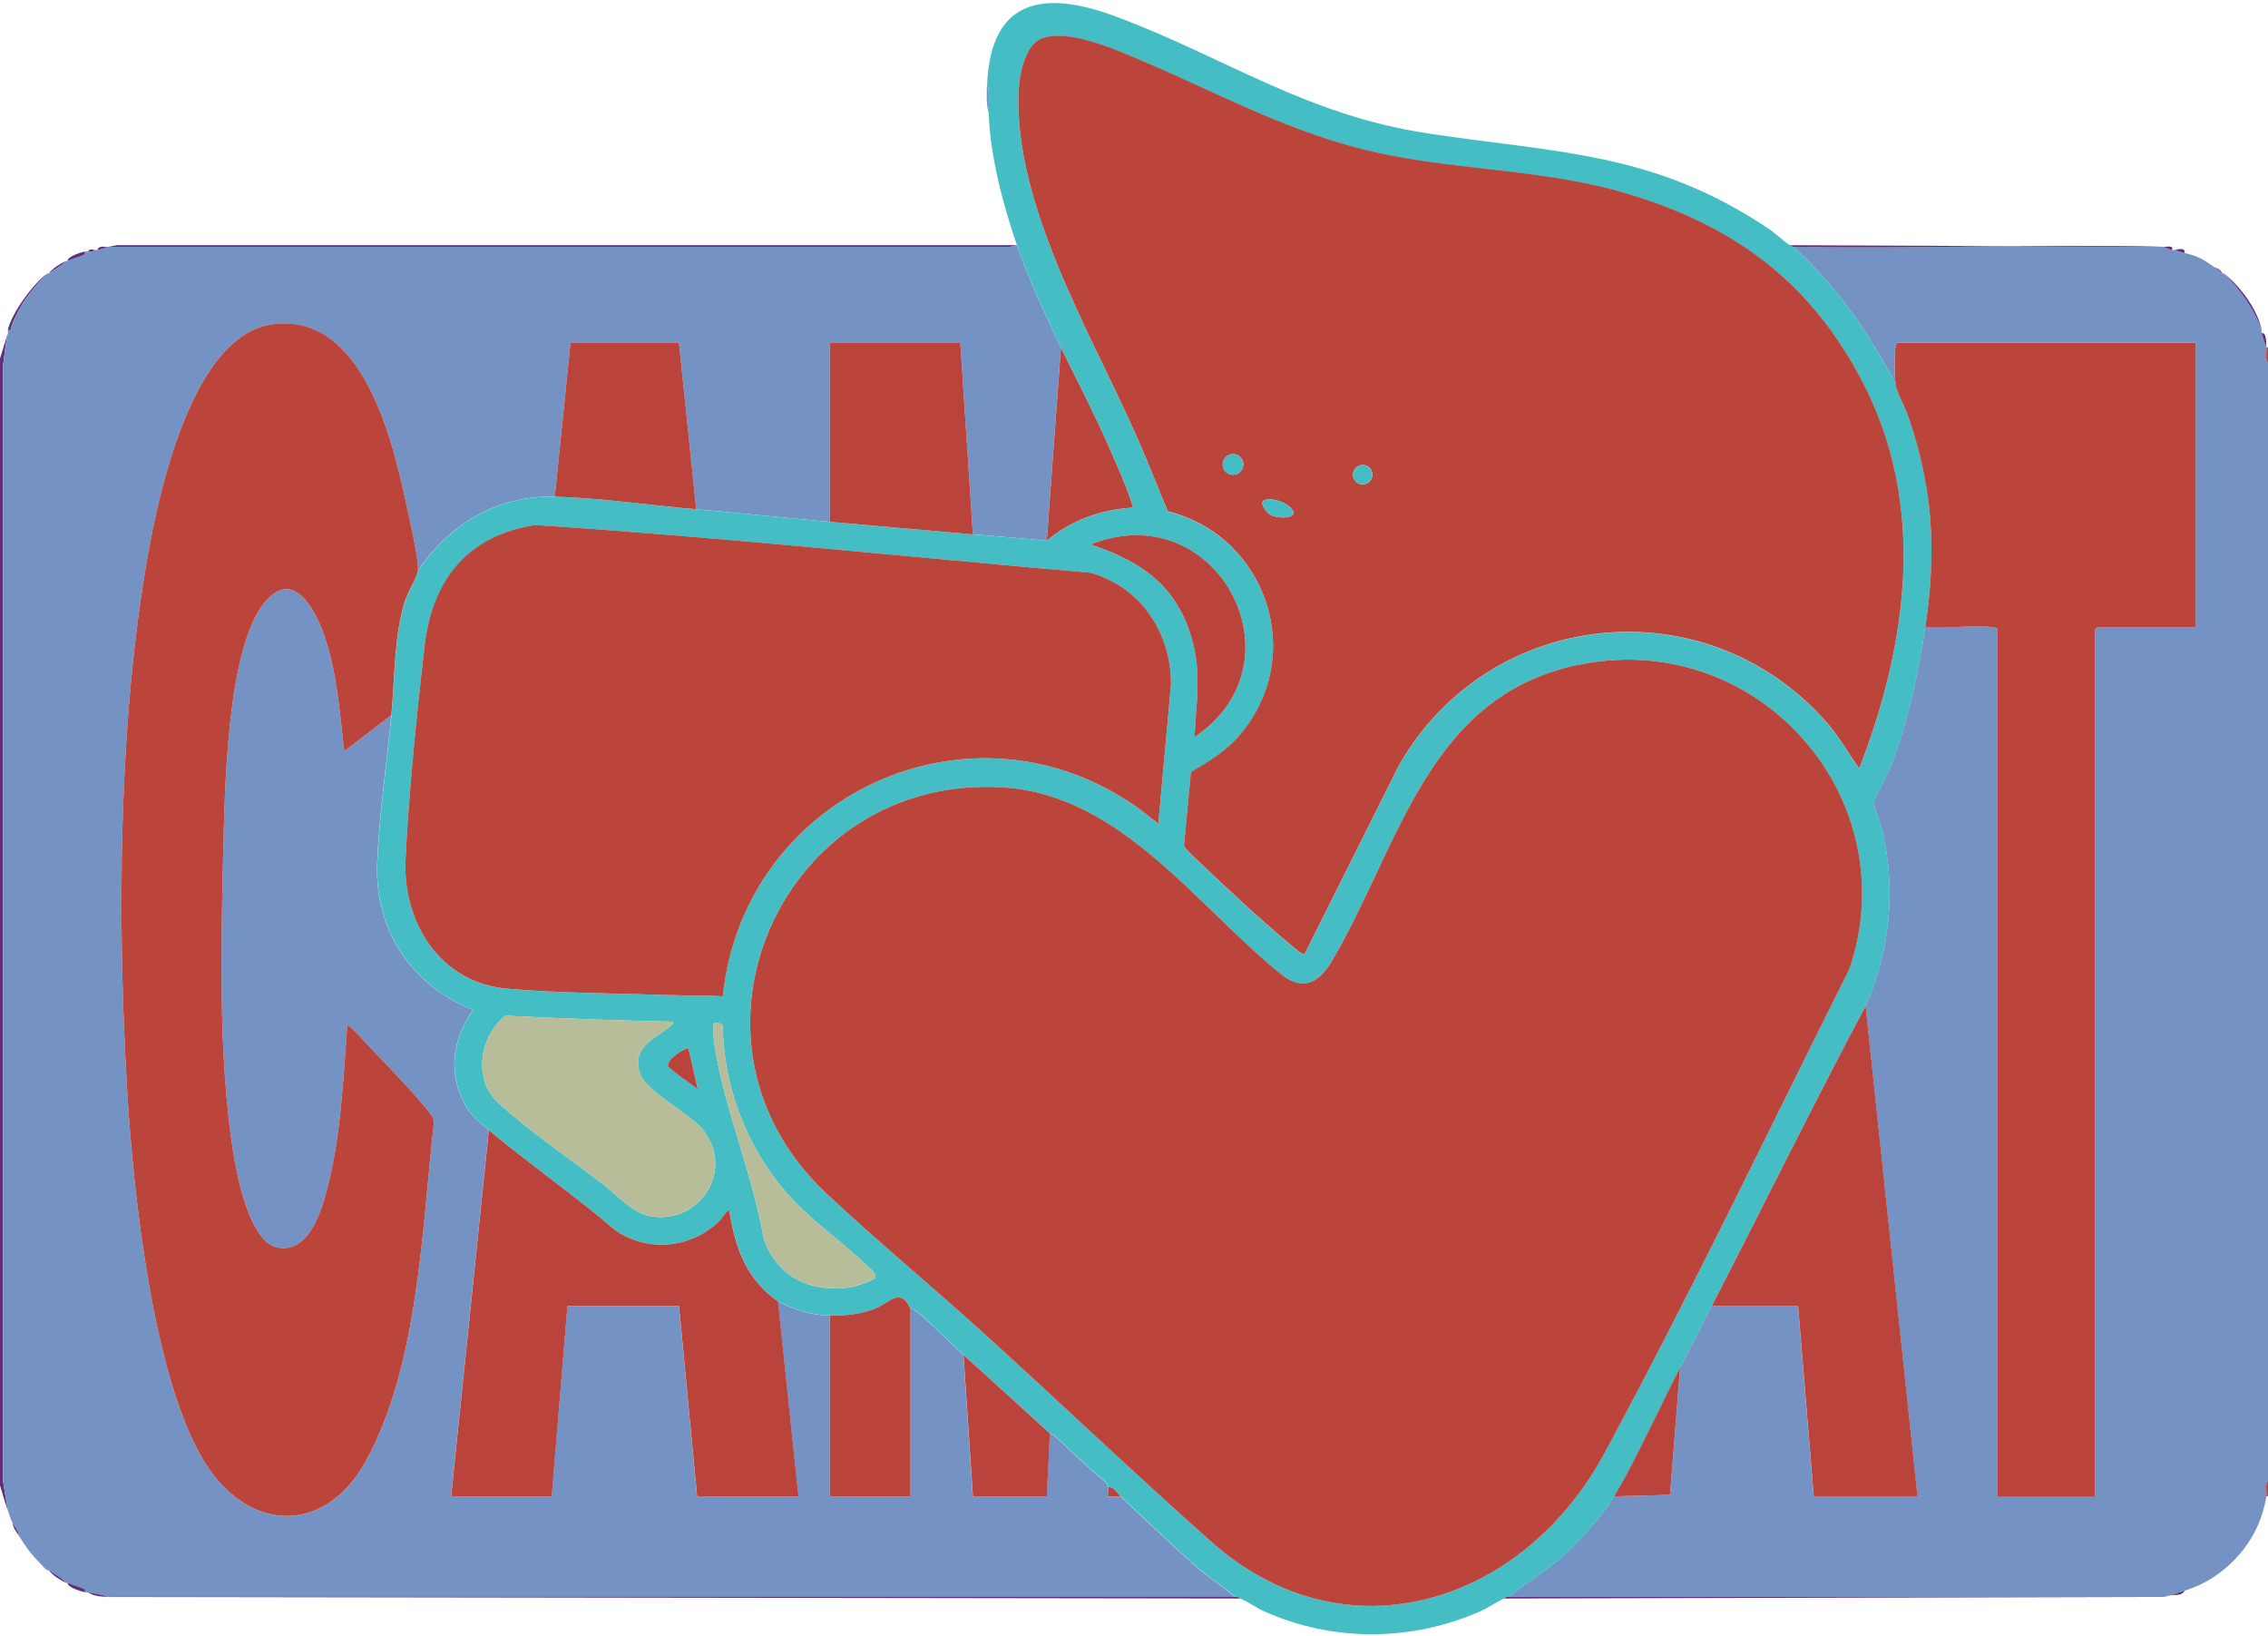 <?xml version="1.0" encoding="UTF-8"?>
<svg id="Layer_1" data-name="Layer 1" xmlns="http://www.w3.org/2000/svg" viewBox="0 0 429.27 309.64">
  <defs>
    <style>
      .cls-1 {
        fill: #b8bd99;
      }

      .cls-2 {
        fill: #602e7d;
      }

      .cls-3 {
        fill: #44bdc5;
      }

      .cls-4 {
        fill: #7492c3;
      }

      .cls-5 {
        fill: #ba443b;
      }

      .cls-6 {
        fill: #bb443b;
      }
    </style>
  </defs>
  <path class="cls-4" d="M409.34,46.7c.1,0,.2,0,.3,0,.3.25,1.15.57,1.49.59.2.02.4-.02.59,0,.57.29,1.17.45,1.78.59,2.73.66,3.37,1.13,5.65,2.68.36.24,1.06.86,1.49,1.19.06.05.24-.05.3,0,3.12,3.14,5.62,6.51,7.14,10.71.04.18-.04.41,0,.59.15.73.64,1.91.89,2.68.07.95-.3,2.27.3,2.97v211.48c-.61.71-.2,2.03-.3,2.97-.06.66-.19.95-.3,1.49-.05.26-.22.91-.3,1.19-1.98,7.11-7.88,13.08-14.87,15.17-.75.22-1.69.53-2.38.89-.1.02-.2-.01-.3,0-.47.07-1.13.29-1.19.3-.1,0-.2,0-.3,0h-123.75c3.4-2.81,7.27-5.06,10.57-8.02,2.93-2.64,7.39-7.71,9.36-11.01l10.58-.28,1.91-24.11c2-3.85,3.96-7.74,5.95-11.6h16.36s2.97,35.99,2.97,35.99h19.63l-9.82-92.8c4.64-10.43,5.78-21.93,3.19-33.08-.25-1.09-1.68-4.77-1.62-5.4.07-.72,2.54-5.17,3.04-6.44,3.22-8.08,5.42-18.15,6.7-26.77,3.99.36,8.77-.47,12.66-.02.3.04,1.03.14,1.03.46v164.04h18.44V119.13s.41-.45.45-.45h18.59v-53.84h-56.37c-.21,0-.4.5-.45.74-.21,1.14-.16,5.75,0,6.99-5.06-9.57-11.24-18.63-19.34-25.88,23.28.4,46.63-.54,69.91,0Z"/>
  <path class="cls-2" d="M1.49,285.84c-.57-1.59-.99-3.16-1.49-4.76V67.82l1.49-4.76c-.43,1.99-.66,4.05-.91,6.08v211.21s.91,5.49.91,5.49Z"/>
  <path class="cls-5" d="M429.27,68.71c-.6-.71-.22-2.02-.3-2.97h.3v2.97Z"/>
  <path class="cls-5" d="M429.27,283.16h-.3c.09-.95-.31-2.27.3-2.97v2.97Z"/>
  <path class="cls-4" d="M200.8,65.73l-2.68,36.59c-4.65-.45-9.32-.79-13.98-1.19l-2.38-36.29h-24.69v33.91c-8.42-.74-16.86-1.65-25.29-2.38l-3.27-31.53h-20.53l-2.97,29.15c-10.82-.3-19.98,5.15-25.88,13.98.07-2.62-1.56-9.34-2.17-12.25-2.63-12.45-8.31-36.54-25.27-34.37-15.1,1.93-21.43,31.07-23.63,43.3-5.71,31.72-5.89,70.02-3.96,102.22,1.12,18.71,4.85,54.07,14.63,69.84,8.19,13.21,22.62,13.97,30.44-.09,10.01-17.99,10.7-43.99,12.95-64.12.08-.91-.54-1.56-1.06-2.21-3.68-4.61-8.97-9.84-13.09-14.28-.68-.73-1.42-1.49-2.23-2.08-.77,10.25-1.24,21.16-3.83,31.12-1.15,4.42-3.62,12.38-9.58,10.99-5.16-1.21-7.58-14-8.27-18.5-2.66-17.5-2.26-37.84-1.82-55.57.29-11.48.53-39.22,7.9-48.02,5.35-6.4,9.42,1.24,11.14,6.07,2.51,7.06,2.99,14.77,3.87,22.16l8.92-6.84c-.86,9.12-2.41,19.36-2.69,28.39-.39,12.43,6.66,22.88,18.15,27.37-3.91,5.49-4.86,12.09-1.42,18.09,1.26,2.2,2.54,3.12,4.4,4.67l-7.14,69.3h19.04l2.97-35.99h21.12l3.42,35.99h19.19l-3.87-36.88c3.34,1.6,6.04,2.6,9.82,2.68v34.21h15.17v-35.69c.81.27,1.75,1.07,2.38,1.63,2.65,2.34,5.11,4.93,7.73,7.29l1.78,26.77h13.98l.59-11.9c.07.07.5.07.74.29,3.27,2.99,6.38,6.15,9.84,8.92.3.25.36.54.42.91.06.4-.09,1.69,0,1.79.1.1,1.94-.07,2.38,0,4.73,4.39,9.46,8.98,14.27,13.24,2.36,2.09,5.07,3.72,7.44,5.8H20.53c-.1,0-.2,0-.3,0-1.05-.54-2.43-.62-3.57-.89-.17-.04-.42.04-.59,0,0-.17.08-.48-.04-.55-.6-.37-2.43-.85-3.23-1.24-.08-.04-.22.04-.3,0-.88-1-2.19-1.61-3.27-2.38-.07-.05-.23.05-.3,0l-1.19-1.19c-1.64-1.6-2.99-3.39-4.16-5.35-.04-.95-.84-1.67-1.19-2.38-.46-.93-.57-1.49-.89-2.38l-.91-5.49V69.14c.24-2.03.48-4.09.91-6.08.04-.18-.04-.42,0-.59.82.18.56-.42.74-.89,1.5-3.95,3.77-6.84,6.7-9.82.06-.05.23.05.3,0,1.07-.79,2.4-1.37,3.27-2.38.08-.04.22.04.3,0,.8-.39,2.63-.87,3.23-1.24.12-.07.05-.38.04-.55.17-.04.4.02.59,0,.38-.04.98.17,1.19-.3.19-.02.4.03.59,0,.45-.06,1.4-.32,1.78-.59.1,0,.2,0,.3,0h170.61s1.34-.3,1.34-.3c2.27,6.55,5.31,13.06,8.33,19.33Z"/>
  <path class="cls-3" d="M338.83,46.4c.19.1.35.28.59.3,8.1,7.25,14.28,16.31,19.34,25.88.2,1.62,1.79,4.35,2.39,6.09,4.75,13.88,5.41,25.5,3.27,40.01-1.27,8.62-3.48,18.68-6.7,26.77-.51,1.27-2.97,5.72-3.04,6.44-.06.62,1.37,4.3,1.62,5.4,2.59,11.15,1.45,22.65-3.19,33.08-10.02,18.77-19.4,37.9-29.15,56.81-1.99,3.86-3.95,7.75-5.95,11.6-3.99,7.71-8.19,17.17-12.49,24.39-1.97,3.31-6.43,8.38-9.36,11.01-3.29,2.96-7.16,5.21-10.57,8.02-.45-.16-.66.2-.89.3-1.42.6-3.03,1.76-4.56,2.43-13.03,5.73-27.84,5.82-40.86,0-1.53-.68-3.13-1.9-4.56-2.43-.21-.08-.46-.46-.89-.3-2.37-2.07-5.08-3.7-7.44-5.8-4.82-4.26-9.55-8.86-14.27-13.24-.7-.65-1.13-1.76-2.38-1.78-.06-.37-.12-.66-.42-.91-3.46-2.77-6.58-5.93-9.84-8.92-.24-.22-.67-.22-.74-.29-5.44-4.97-10.89-9.93-16.36-14.87-2.62-2.36-5.08-4.95-7.73-7.29-.64-.56-1.58-1.36-2.38-1.63-1.77-3.83-3.88-.99-6.34.05-2.79,1.19-5.82,1.5-8.83,1.43-3.78-.08-6.47-1.08-9.82-2.68-6.01-4.13-8.15-10.3-9.23-17.25-.9.44-1.23,1.44-1.92,2.1-5.38,5.12-13.41,5.91-19.59,1.72-7.76-6.61-16.18-12.46-24-18.98-1.86-1.55-3.14-2.47-4.4-4.67-3.44-5.99-2.49-12.59,1.42-18.09-11.49-4.5-18.54-14.94-18.15-27.37.28-9.04,1.83-19.27,2.69-28.39.64-6.84.51-15.44,2.67-21.87.43-1.28,2.37-4.67,2.39-5.49,5.9-8.83,15.06-14.28,25.88-13.98,8.49.23,18.17,1.64,26.77,2.38s16.86,1.64,25.29,2.38c9.02.79,18.05,1.6,27.07,2.38,4.66.4,9.33.74,13.98,1.19,4.57-3.86,10.38-5.96,16.36-6.25-1.31-4.22-3.21-8.33-5.01-12.39-2.69-6.1-5.8-11.95-8.68-17.94s-6.05-12.79-8.33-19.33c-2.64-7.6-5.1-16.96-5.35-24.99-.06-1.82.29-3.95-.3-5.65.79-16.24,10.99-17.65,24.39-12.64,20.83,7.78,35.85,18.61,59.09,22.12,24.73,3.73,42.81,3.48,64.58,18.12,1.21.82,2.82,2.44,3.95,3.04ZM351.92,145.45c9.13-23.66,12.77-49.75.65-73.07-9.86-18.97-24.26-29.63-44.61-35.7-16.95-5.05-34.38-4.2-51.35-8.74-14.6-3.9-26.94-10.67-40.63-16.48-4.79-2.03-13.69-6.02-18.74-4.17-3.28,1.21-4.34,7.02-4.46,10.12-.82,21.27,13.28,44.99,21.77,63.9,2.29,5.1,4.35,10.31,6.47,15.48,18.73,4.69,26.36,27.28,13.7,42.27-2.56,3.04-5.92,5.09-9.31,7.07l-1.32,14.03c.06.3,2.17,2.3,2.6,2.72,5.62,5.35,12.49,11.78,18.44,16.66.29.24,1.5,1.25,1.78,1.04l17.8-35.59c17.01-30.08,58.49-34.31,81.26-7.97,2.27,2.62,3.95,5.67,5.95,8.47ZM219.24,155.86l2.4-26.31c.07-9.73-5.7-18.46-15.17-21.14-35.05-3.06-70.08-6.74-105.17-9.05-12.65,1.95-19.57,10.67-20.97,23.05s-2.95,27.39-3.57,40.16c-.58,11.99,6.49,23.4,19.19,24.53,9.75.87,20.74.86,30.62,1.21,3.41.12,6.84,0,10.24.25,3.89-38.03,46.88-58.06,78.48-35.73,1.36.96,2.59,2.08,3.95,3.04ZM226.09,139.5c21.08-14.14,4.33-45.71-19.34-36.58-.09.4.31.33.6.44,9.09,3.19,15.38,7.73,18.22,17.48,1.86,6.4.84,12.17.52,18.67ZM229.17,291.69c25.6,22.8,59.19,11.61,74.42-16.55,16.3-30.13,31.15-61.23,46.48-91.84,10.76-32.1-16.87-63.81-50.27-57.7-29.63,5.42-34.71,34.25-47.78,56.34-2.24,3.78-5.06,5.63-9.12,2.77-16.25-12.94-30.47-34.22-52.95-35.7-42.01-2.76-64.48,47.79-33.63,76.76,9.57,8.99,19.84,17.45,29.61,26.31,14.47,13.11,28.68,26.65,43.23,39.61ZM127.32,193.34c-10.55-.22-21.13-.59-31.62-1.14-4.93,3.87-6.25,11.99-1.4,16.47,5.65,5.22,13.83,10.78,20.08,15.62,2.46,1.91,5.52,5.34,8.71,5.87,9.58,1.6,16.01-8.96,9.89-16.44-2.55-3.12-10.66-7.13-11.82-10.49-1.77-5.13,2.7-6.5,5.67-9.04.31-.26.62-.29.49-.84ZM165.66,241.79c.38-.65-.74-1.5-1.15-1.9-4.94-4.84-10.89-8.77-15.48-13.97-7.59-8.6-12.14-20.27-12.23-31.79-.23-.69-1.17-.48-1.74-.49,0,1.3-.07,2.58.13,3.88,1.82,11.92,7.33,24.93,9.4,37,2.59,7.26,9.03,10.2,16.46,9.06.81-.12,4.29-1.24,4.61-1.79ZM130.3,198.39c-.28-.27-4.27,2.07-3.83,3.37.19.55,4.81,3.71,5.62,4.36l-1.78-7.73Z"/>
  <polygon class="cls-2" points="192.47 46.4 191.13 46.7 20.53 46.7 22.16 46.4 192.47 46.4"/>
  <path class="cls-2" d="M409.34,46.7c-23.27-.54-46.63.4-69.91,0-.24-.02-.4-.2-.59-.3l70.5.3Z"/>
  <path class="cls-2" d="M16.06,47.59c0,.17.08.48-.04.55-.6.37-2.43.85-3.23,1.24-.03-.86,2.46-1.6,3.27-1.78Z"/>
  <path class="cls-4" d="M187.12,21.42c-.48-1.64-.38-3.91-.3-5.65.59,1.7.24,3.83.3,5.65Z"/>
  <path class="cls-2" d="M411.71,47.29c.2.02,1.97-.66,1.78.59-.62-.15-1.22-.3-1.78-.59Z"/>
  <path class="cls-2" d="M428.08,62.46c-1.52-4.2-4.02-7.57-7.14-10.71,3.24,2.62,6.34,6.84,7.14,10.71Z"/>
  <path class="cls-2" d="M8.92,51.75c-2.93,2.98-5.2,5.87-6.7,9.82-.18.46.08,1.06-.74.89.7-3.19,4.79-8.75,7.44-10.71Z"/>
  <path class="cls-2" d="M409.63,46.7c.8.03,1.71-.32,1.49.59-.34-.03-1.19-.34-1.49-.59Z"/>
  <path class="cls-2" d="M428.08,63.06c.92-.26.83,1.86.89,2.68-.26-.76-.74-1.95-.89-2.68Z"/>
  <path class="cls-2" d="M20.23,46.7c-.38.28-1.34.54-1.78.59.27-.82,1.11-.56,1.78-.59Z"/>
  <path class="cls-2" d="M17.85,47.29c-.21.47-.81.26-1.19.3.36-.66,1.03-.28,1.19-.3Z"/>
  <path class="cls-2" d="M9.22,51.75c.75-.98,2.16-1.85,3.27-2.38-.88,1.01-2.2,1.59-3.27,2.38Z"/>
  <path class="cls-2" d="M420.64,51.75c-.42-.33-1.13-.95-1.49-1.19.6.24,1.21.56,1.49,1.19Z"/>
  <path class="cls-6" d="M358.76,72.58c-.16-1.24-.21-5.85,0-6.99.05-.25.24-.74.45-.74h56.37v53.84h-18.59s-.45.41-.45.45v164.04h-18.44V119.13c0-.33-.73-.43-1.03-.46-3.89-.46-8.67.37-12.66.02,2.14-14.51,1.48-26.13-3.27-40.01-.6-1.74-2.18-4.47-2.39-6.09Z"/>
  <path class="cls-5" d="M353.11,190.36l9.82,92.8h-19.63l-2.97-35.99h-16.36c9.76-18.91,19.13-38.04,29.15-56.81Z"/>
  <path class="cls-5" d="M305.51,283.16c4.3-7.22,8.5-16.68,12.49-24.39l-1.91,24.11-10.58.28Z"/>
  <path class="cls-2" d="M285.58,302.2h123.75l-124.64.3c.23-.1.44-.46.89-.3Z"/>
  <path class="cls-2" d="M410.82,301.9l-1.19.3c.06,0,.72-.23,1.19-.3Z"/>
  <path class="cls-2" d="M428.37,285.84c.08-.28.25-.93.3-1.19l-.3,1.19Z"/>
  <path class="cls-2" d="M411.12,301.9c.69-.36,1.63-.67,2.38-.89-.44.92-1.57.76-2.38.89Z"/>
  <path class="cls-2" d="M233.82,302.2c.44-.16.68.22.89.3l-214.19-.3h213.29Z"/>
  <path class="cls-2" d="M12.79,299.52c.8.39,2.63.87,3.23,1.24.12.07.05.38.04.55-.86-.22-3.28-.89-3.27-1.78Z"/>
  <path class="cls-2" d="M20.23,302.2c-1.18-.09-2.57-.15-3.57-.89,1.14.28,2.51.35,3.57.89Z"/>
  <path class="cls-2" d="M12.49,299.52c-1.11-.53-2.53-1.4-3.27-2.38,1.08.77,2.39,1.38,3.27,2.38Z"/>
  <path class="cls-2" d="M3.57,290.6c-.46-.76-1.08-1.43-1.19-2.38.35.71,1.15,1.43,1.19,2.38Z"/>
  <path class="cls-2" d="M8.92,297.14c-.63-.46-.75-.76-1.19-1.19l1.19,1.19Z"/>
  <path class="cls-6" d="M79.13,107.97c-.02.82-1.96,4.22-2.39,5.49-2.16,6.43-2.02,15.03-2.67,21.87l-8.92,6.84c-.87-7.39-1.36-15.1-3.87-22.16-1.72-4.83-5.79-12.46-11.14-6.07-7.36,8.8-7.61,36.55-7.9,48.02-.44,17.72-.84,38.07,1.82,55.57.68,4.5,3.11,17.3,8.27,18.5,5.96,1.4,8.43-6.57,9.58-10.99,2.6-9.96,3.06-20.87,3.83-31.12.81.59,1.55,1.35,2.23,2.08,4.11,4.44,9.41,9.67,13.09,14.28.52.65,1.14,1.3,1.06,2.21-2.25,20.13-2.94,46.14-12.95,64.12-7.83,14.06-22.25,13.29-30.44.09-9.78-15.78-13.51-51.14-14.63-69.84-1.94-32.21-1.75-70.5,3.96-102.22,2.2-12.22,8.53-41.36,23.63-43.3,16.96-2.17,22.64,21.92,25.27,34.37.61,2.91,2.24,9.63,2.17,12.25Z"/>
  <path class="cls-5" d="M92.52,213.86c7.82,6.52,16.25,12.37,24,18.98,6.19,4.2,14.21,3.41,19.59-1.72.69-.65,1.01-1.65,1.92-2.1,1.07,6.95,3.22,13.13,9.23,17.25l3.87,36.88h-19.19l-3.42-35.99h-21.12l-2.97,35.99h-19.04l7.14-69.3Z"/>
  <path class="cls-5" d="M157.07,98.75v-33.91h24.69l2.38,36.29c-9.02-.78-18.05-1.59-27.07-2.38Z"/>
  <path class="cls-5" d="M105.01,93.99l2.97-29.15h20.53l3.27,31.53c-8.61-.74-18.29-2.15-26.77-2.38Z"/>
  <path class="cls-5" d="M172.24,247.47v35.69h-15.17v-34.21c3.01.06,6.04-.25,8.83-1.43,2.46-1.05,4.57-3.88,6.34-.05Z"/>
  <path class="cls-5" d="M200.8,65.73c2.88,5.99,5.99,11.84,8.68,17.94,1.79,4.06,3.69,8.17,5.01,12.39-5.99.29-11.79,2.39-16.36,6.25l2.68-36.59Z"/>
  <path class="cls-5" d="M198.72,271.27l-.59,11.9h-13.98l-1.78-26.77c5.47,4.94,10.92,9.9,16.36,14.87Z"/>
  <path class="cls-5" d="M212.1,283.16c-.44-.07-2.28.1-2.38,0-.09-.09.07-1.39,0-1.79,1.25.03,1.68,1.14,2.38,1.78Z"/>
  <path class="cls-6" d="M229.17,291.69c-14.56-12.96-28.77-26.5-43.23-39.61-9.77-8.85-20.04-17.32-29.61-26.31-30.85-28.98-8.37-79.52,33.63-76.76,22.48,1.48,36.7,22.76,52.95,35.7,4.06,2.86,6.88,1.01,9.12-2.77,13.06-22.08,18.14-50.92,47.78-56.34,33.4-6.11,61.04,25.6,50.27,57.7-15.34,30.61-30.18,61.7-46.48,91.84-15.23,28.16-48.82,39.35-74.42,16.55Z"/>
  <path class="cls-6" d="M351.92,145.45c-2-2.8-3.69-5.85-5.95-8.47-22.77-26.34-64.24-22.1-81.26,7.97l-17.8,35.59c-.28.21-1.5-.8-1.78-1.04-5.95-4.87-12.82-11.31-18.44-16.66-.43-.41-2.55-2.42-2.6-2.72l1.32-14.03c3.39-1.98,6.75-4.03,9.31-7.07,12.66-14.99,5.03-37.59-13.7-42.27-2.11-5.17-4.18-10.38-6.47-15.48-8.49-18.91-22.59-42.63-21.77-63.9.12-3.09,1.18-8.91,4.46-10.12,5.05-1.85,13.95,2.14,18.74,4.17,13.69,5.81,26.04,12.58,40.63,16.48,16.98,4.53,34.4,3.68,51.35,8.74,20.35,6.07,34.76,16.74,44.61,35.7,12.12,23.32,8.48,49.41-.65,73.07ZM235.34,87.89c0-1.08-.88-1.96-1.96-1.96s-1.96.88-1.96,1.96.88,1.96,1.96,1.96,1.96-.88,1.96-1.96ZM259.76,89.83c0-1.02-.82-1.84-1.84-1.84s-1.84.82-1.84,1.84.82,1.84,1.84,1.84,1.84-.82,1.84-1.84ZM239.37,94.63c-1.19.37.32,2.43,1.21,2.86.81.39,2.32.53,3.2.36,3.17-.62-1.65-4.08-4.41-3.22Z"/>
  <path class="cls-6" d="M219.24,155.86c-1.35-.96-2.59-2.08-3.95-3.04-31.6-22.33-74.59-2.3-78.48,35.73-3.4-.25-6.83-.13-10.24-.25-9.88-.34-20.88-.34-30.62-1.21-12.7-1.13-19.77-12.54-19.19-24.53.62-12.77,2.12-27.39,3.57-40.16s8.32-21.1,20.97-23.05c35.09,2.31,70.13,6,105.17,9.05,9.47,2.69,15.24,11.41,15.17,21.14l-2.4,26.31Z"/>
  <path class="cls-1" d="M127.32,193.34c.13.55-.18.58-.49.84-2.97,2.54-7.44,3.91-5.67,9.04,1.16,3.36,9.27,7.37,11.82,10.49,6.12,7.47-.32,18.04-9.89,16.44-3.19-.53-6.24-3.96-8.71-5.87-6.25-4.84-14.43-10.4-20.08-15.62-4.84-4.48-3.53-12.59,1.4-16.47,10.49.55,21.07.93,31.62,1.14Z"/>
  <path class="cls-5" d="M226.09,139.5c.32-6.5,1.34-12.27-.52-18.67-2.84-9.75-9.13-14.29-18.22-17.48-.29-.1-.68-.03-.6-.44,23.67-9.13,40.42,22.44,19.34,36.58Z"/>
  <path class="cls-1" d="M165.66,241.79c-.32.55-3.79,1.66-4.61,1.79-7.43,1.14-13.87-1.79-16.46-9.06-2.07-12.07-7.58-25.08-9.4-37-.2-1.3-.14-2.58-.13-3.88.58.01,1.52-.2,1.74.49.09,11.52,4.64,23.19,12.23,31.79,4.59,5.2,10.54,9.13,15.48,13.97.41.41,1.53,1.25,1.15,1.9Z"/>
  <path class="cls-5" d="M130.3,198.39l1.78,7.73c-.8-.65-5.43-3.81-5.62-4.36-.44-1.31,3.55-3.64,3.83-3.37Z"/>
  <path class="cls-3" d="M239.37,94.63c2.76-.86,7.58,2.6,4.41,3.22-.87.17-2.39.03-3.2-.36-.89-.43-2.4-2.49-1.21-2.86Z"/>
  <circle class="cls-3" cx="233.37" cy="87.89" r="1.96"/>
  <circle class="cls-3" cx="257.92" cy="89.83" r="1.84"/>
</svg>